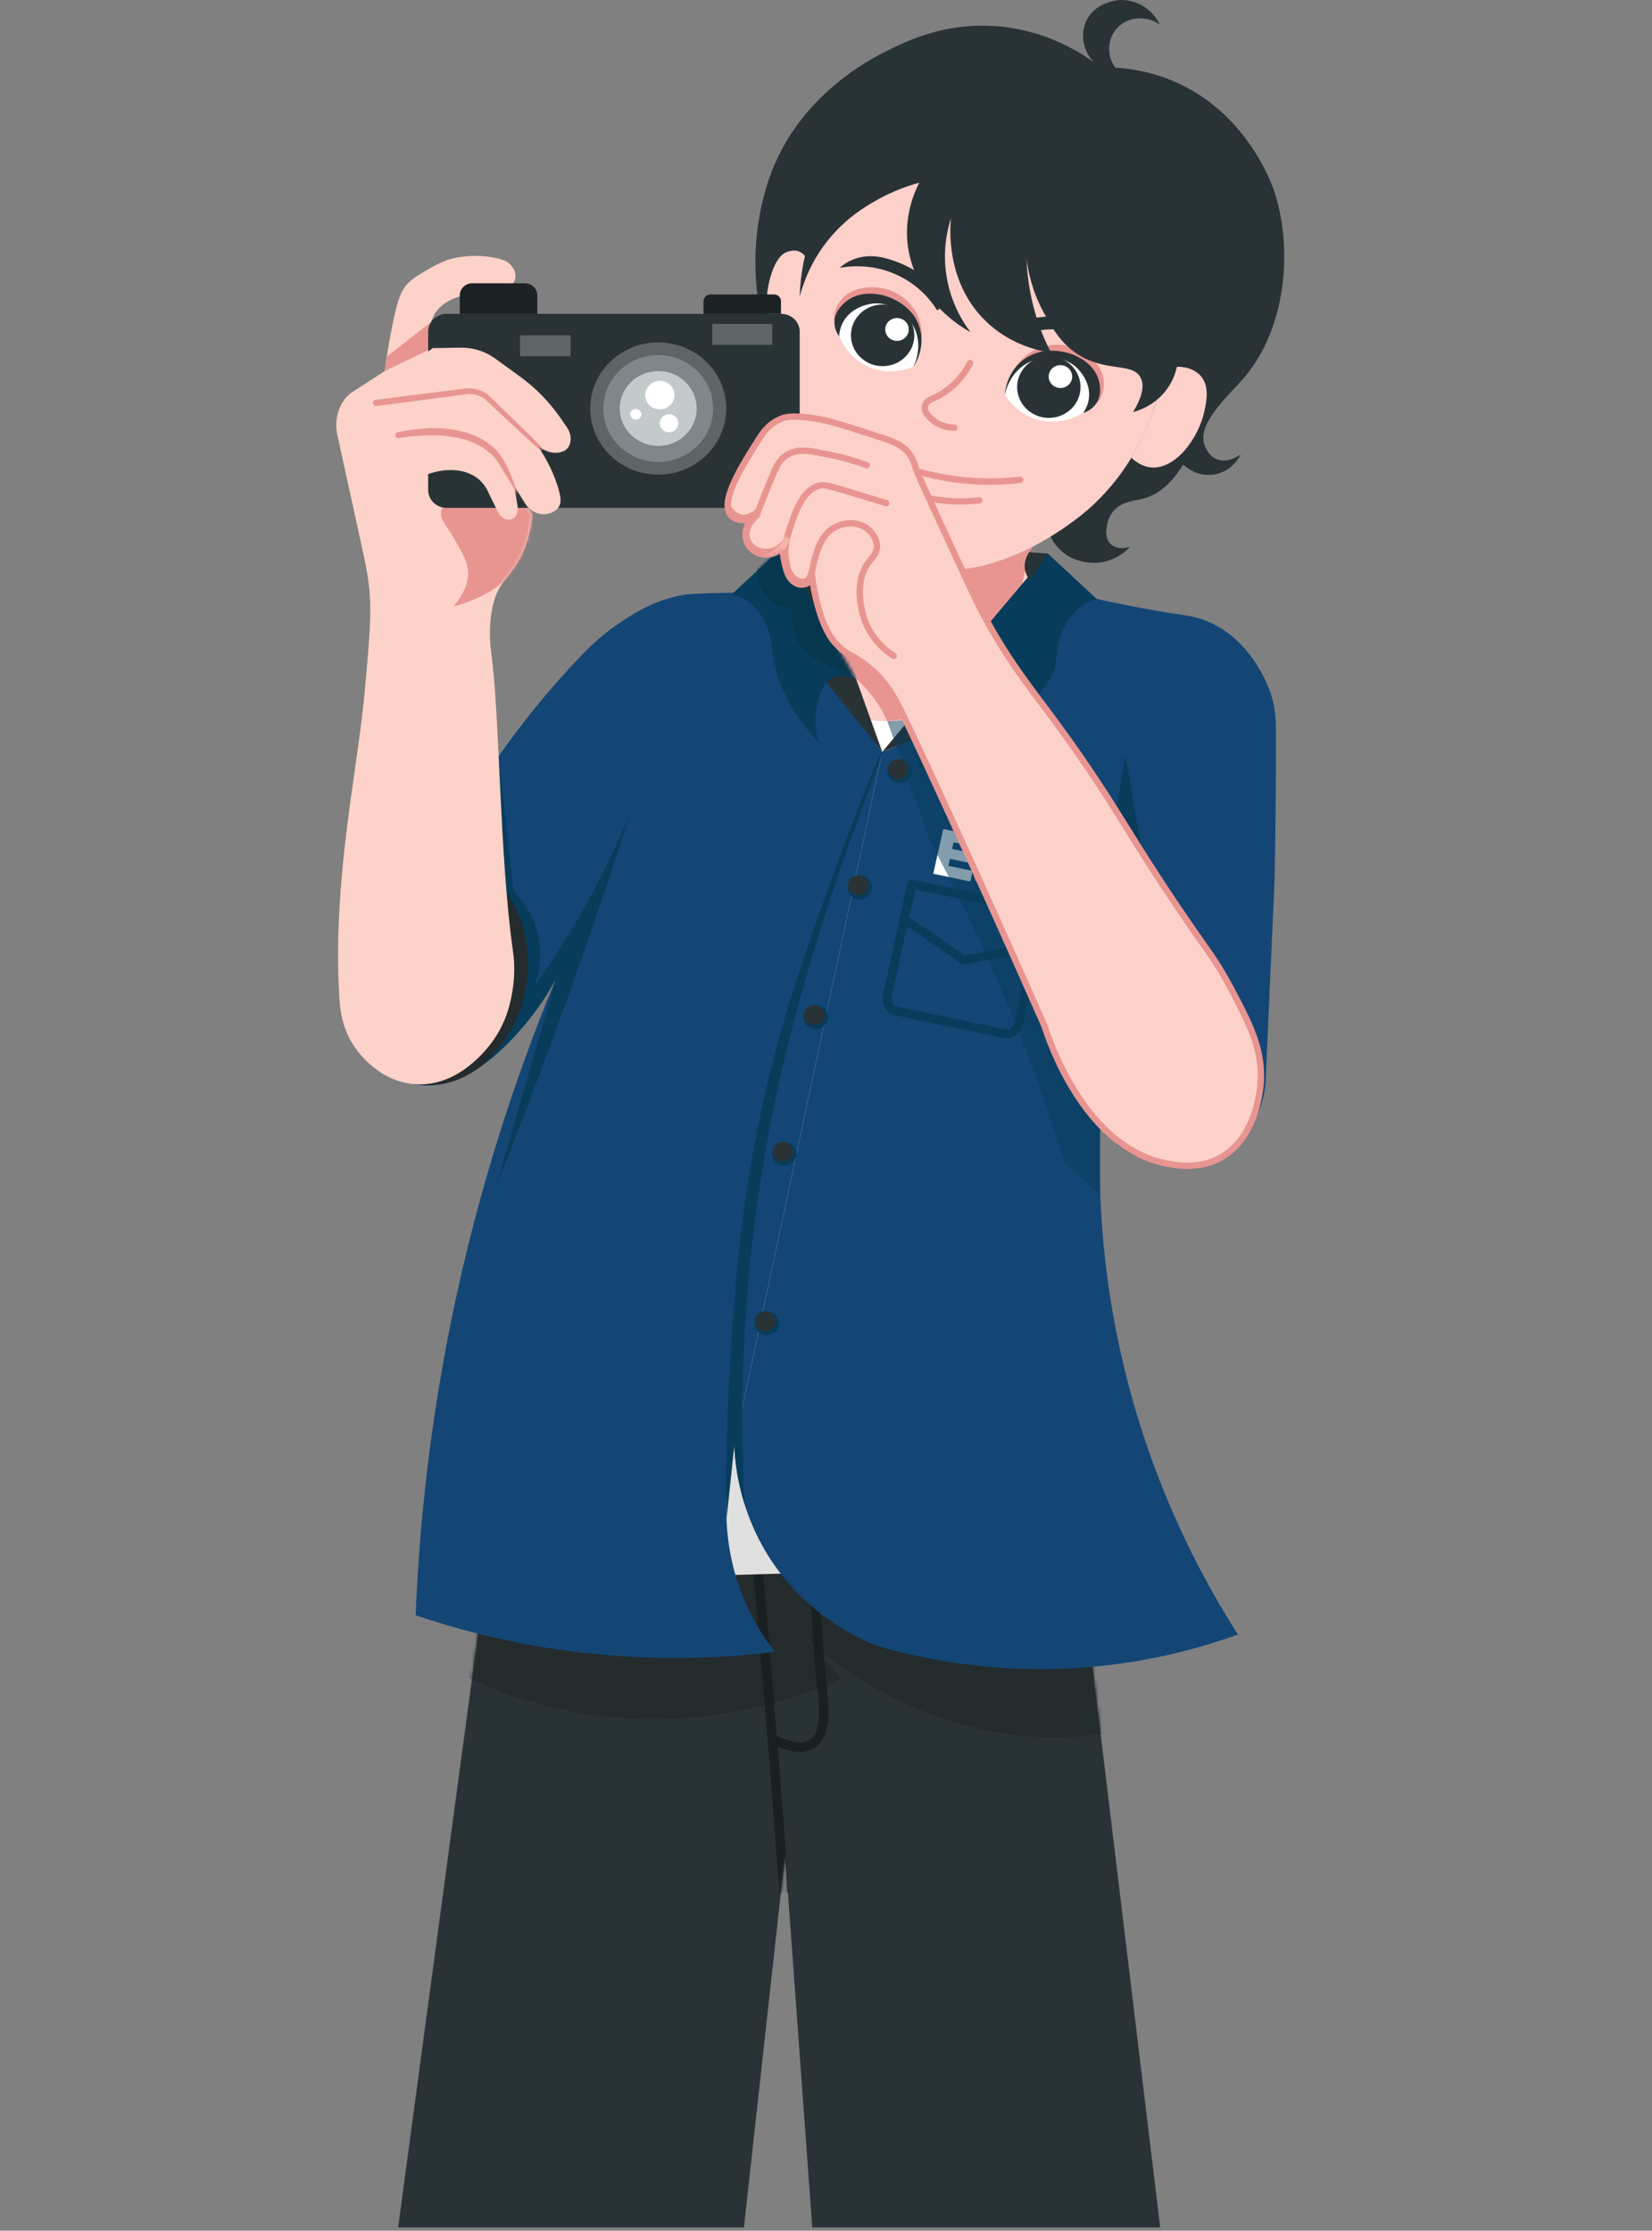 <svg width="506" height="683" viewBox="0 0 506 683" fill="none" xmlns="http://www.w3.org/2000/svg">
<rect x="0" y="0" width="506" height="683" fill="#808080" stroke="none"/>
<path d="M326.601 443.775C335.331 516.079 344.061 588.383 352.791 660.687C353.651 667.795 354.511 674.903 355.361 682.001H248.781C246.011 643.904 243.251 605.807 240.481 567.711C236.271 605.807 232.071 643.904 227.861 682.001H121.941C132.681 602.258 143.411 522.506 154.151 442.764C190.831 442.452 228.041 442.472 265.751 442.851C286.191 443.055 306.471 443.366 326.601 443.775Z" fill="#293336"/>
<mask id="mask0_46_674" style="mask-type:luminance" maskUnits="userSpaceOnUse" x="121" y="442" width="235" height="240">
<path d="M326.601 443.773C335.331 516.077 344.061 588.381 352.791 660.685C353.651 667.793 354.511 674.901 355.361 681.999H248.781C246.011 643.902 243.251 605.805 240.481 567.709C236.271 605.805 232.071 643.902 227.861 681.999H121.941C132.681 602.256 143.411 522.504 154.151 442.762C190.831 442.45 228.041 442.47 265.751 442.849C286.191 443.053 306.471 443.364 326.601 443.773Z" fill="white"/>
</mask>
<g mask="url(#mask0_46_674)">
<path d="M185.551 460.604H289.441V506.149C317.441 498.04 340.861 502.766 347.201 515.008C348.491 517.497 349.891 521.882 348.291 528.893C340.571 530.769 331.371 532.121 321.041 531.926C282.881 531.188 255.821 509.776 245.831 500.928C249.831 505.255 253.831 509.582 257.831 513.909C245.581 519.393 212.661 532.131 172.471 523.564C152.001 519.198 136.541 510.778 126.651 504.195C134.831 500.16 143.961 494.997 153.461 488.365C166.961 478.953 177.531 469.161 185.551 460.604Z" fill="#242B2D"/>
<path d="M228.661 442.587C230.271 459.516 231.821 476.551 233.311 493.694C235.821 522.592 238.101 551.218 240.171 579.572" stroke="#1A2021" stroke-width="2.93" stroke-miterlimit="10"/>
<path d="M247.931 442.043C248.971 477.631 250.201 502.912 251.911 518.236C252.331 521.951 253.431 531.013 248.681 533.969C245.071 536.215 239.621 533.998 236.571 532.472" stroke="#1A2021" stroke-width="2.93" stroke-miterlimit="10"/>
</g>
<path d="M312.481 460.604H184.792C202.272 367.521 219.752 274.447 237.222 181.364C265.532 180.965 293.842 180.567 322.152 180.168C305.002 214.735 275.372 287.622 288.521 377.789C293.311 410.644 302.722 438.502 312.472 460.604H312.481Z" fill="white"/>
<path d="M178.211 405.881C194.871 424.919 209.721 427.272 215.561 427.671C248.311 429.917 287.031 390.722 299.231 326.702C300.481 377.789 301.721 428.887 302.971 479.974C261.131 481.189 219.301 482.395 177.461 483.61C177.711 457.697 177.961 431.794 178.211 405.881Z" fill="#E0E0E0"/>
<path d="M335.011 19.051C331.511 15.288 330.751 9.959 333.021 5.817C336.071 0.255 342.841 0.012 343.311 0.002C348.281 -0.095 352.971 2.851 355.261 7.509C351.531 4.893 346.531 5 343.211 7.626C339.381 10.65 338.521 16.416 341.591 20.713C345.881 20.966 352.171 21.822 359.081 24.7C381.451 34.005 389.312 55.728 390.132 58.12C396.082 75.447 394.271 100.398 380.831 115.907C376.241 121.206 366.712 129.529 368.882 136.083C369.092 136.715 370.021 139.544 372.701 140.604C376.101 141.956 379.661 139.408 380.001 139.156C379.841 139.515 377.511 144.396 371.871 145.291C366.441 146.156 362.721 142.568 362.391 142.238C358.211 149.103 353.881 151.602 350.541 152.555C347.401 153.459 343.651 153.42 341.081 156.424C339.551 158.214 339.181 160.217 339.091 160.781C338.851 162.181 338.381 164.942 340.261 166.644C341.691 167.937 344.001 168.17 346.141 167.402C345.331 168.287 342.081 171.622 336.681 172.245C335.701 172.361 329.681 172.945 324.891 168.53C320.311 164.31 320.381 158.758 320.411 157.873C295.861 152.098 271.311 146.322 246.751 140.546C246.401 140.984 243.131 144.999 238.231 144.795C233.351 144.591 228.841 140.274 228.271 134.381C228.601 134.829 230.661 137.522 233.251 137.289C235.671 137.065 237.091 134.381 237.731 133.176C241.961 125.183 235.881 106.854 234.241 101.214C229.051 83.284 231.391 63.828 237.391 50.039C246.851 28.317 266.511 18.166 271.341 15.735C277.911 12.439 289.751 6.692 305.711 8.063C320.181 9.308 330.431 15.745 335.011 19.051Z" fill="#293336"/>
<path d="M352.032 129.072C349.432 135.742 344.042 146.506 333.352 155.948C331.272 157.785 301.472 183.397 273.832 171.933C259.512 165.992 252.892 153.05 248.932 145.3C238.722 125.338 241.502 106.309 242.702 98.812C244.562 87.193 248.982 59.665 274.332 45.294C290.122 36.348 313.442 32.848 331.862 43.116C361.842 59.831 361.972 103.625 352.032 129.072Z" fill="#FDD0C9"/>
<path d="M356.451 112.951C360.701 111.667 364.971 112.289 367.461 114.779C370.551 117.871 369.601 122.528 368.951 125.679C367.241 134.06 360.071 143.852 352.511 143.113C350.081 142.88 348.071 141.596 346.521 140.157C348.711 136.491 351.071 131.843 353.041 126.262C354.781 121.323 355.821 116.801 356.441 112.96L356.451 112.951Z" fill="#FDD0C9"/>
<path d="M247.251 79.366C246.941 78.802 246.011 77.324 244.281 76.837C244.281 76.837 242.641 76.38 240.631 77.314C234.801 80.027 232.071 100.057 238.481 103.159C239.661 103.733 240.961 103.626 241.971 103.402C243.731 95.39 245.501 87.378 247.261 79.366H247.251Z" fill="#FDD0C9"/>
<path d="M316.401 167.334C313.481 170.835 313.331 175.23 315.501 177.641C317.021 179.333 319.281 179.615 320.151 179.673C320.601 184.448 320.451 191.342 316.911 198.08C305.251 220.318 262.901 229.118 246.211 211.421C237.561 202.242 238.211 188.493 239.211 181.375C244.971 180.772 250.721 180.16 256.481 179.557C259.491 179.236 262.211 177.534 263.581 174.909C263.591 174.88 263.601 174.86 263.611 174.841C264.591 172.925 265.181 170.261 264.641 166.508C267.391 168.686 270.731 170.747 274.721 172.293C293.621 179.605 312.471 169.542 316.391 167.344L316.401 167.334Z" fill="#FDD0C9"/>
<path d="M297.131 111.142C296.231 112.94 294.401 116.033 290.961 118.823C288.881 120.505 286.801 121.614 285.051 122.333C283.371 123.033 282.751 125.027 283.761 126.505C284.331 127.351 285.121 128.226 286.191 128.994C288.741 130.812 291.391 130.929 292.291 130.929" stroke="#E89591" stroke-width="1.95" stroke-linecap="round" stroke-linejoin="round"/>
<path d="M311.951 102.974C311.701 102.419 311.341 101.418 311.691 100.416C312.991 96.653 323.291 96.031 330.991 98.141C334.021 98.967 338.861 100.368 341.871 104.821C343.121 106.668 343.671 108.477 343.931 109.712C342.241 107.942 337.131 103.032 328.671 101.359C320.651 99.775 314.281 102.021 311.951 102.974Z" fill="#293336"/>
<path d="M310.941 112.619C311.741 111.346 313.851 108.39 317.821 106.717C322.621 104.695 328.101 105.424 332.101 108.03C333.221 108.759 337.821 111.764 338.101 116.878C338.211 118.979 337.641 122.158 335.741 123.568C331.781 126.524 321.871 121.974 310.951 112.6L310.941 112.619Z" fill="#E89591"/>
<path d="M307.832 120.846C308.452 121.906 311.432 126.68 317.702 128.469C325.042 130.569 330.992 126.894 331.842 126.349C332.122 126.009 336.382 120.632 334.212 115.109C332.012 109.489 324.772 107.816 319.772 108.682C313.902 109.693 309.122 114.535 307.832 120.846Z" fill="white"/>
<path d="M307.771 120.943C307.831 119.99 308.291 114.029 313.501 110.13C320.191 105.142 328.261 108.4 328.821 108.643C329.981 109.138 335.031 111.278 336.491 116.246C336.731 117.083 337.861 120.914 335.471 123.947C334.261 125.484 332.651 126.164 331.781 126.456C332.401 125.552 333.241 124.045 333.511 122.042C334.261 116.441 329.711 112.493 329.441 112.26C325.481 108.925 319.841 108.856 315.671 110.685C309.121 113.563 307.871 120.389 307.781 120.943H307.771Z" fill="#293336"/>
<path d="M329.661 123.238C326.981 127.749 321.041 129.295 316.401 126.689C311.761 124.083 310.171 118.308 312.851 113.796C315.531 109.284 321.471 107.738 326.111 110.344C330.751 112.95 332.341 118.726 329.661 123.238Z" fill="#293336"/>
<path d="M324.802 118.803C326.79 118.803 328.402 117.235 328.402 115.302C328.402 113.369 326.79 111.802 324.802 111.802C322.813 111.802 321.202 113.369 321.202 115.302C321.202 117.235 322.813 118.803 324.802 118.803Z" fill="white"/>
<path d="M282.251 103.868C282.381 102.38 282.481 98.783 280.311 95.156C277.671 90.761 272.821 88.184 268.001 87.99C266.651 87.931 261.111 87.708 257.771 91.665C256.401 93.299 254.931 96.187 255.601 98.423C256.991 103.09 267.751 105.132 282.251 103.878V103.868Z" fill="#E89591"/>
<path d="M279.741 112.288C278.591 112.784 273.291 114.914 267.141 112.745C259.941 110.208 257.391 103.819 257.041 102.896C257.021 102.468 256.871 95.681 261.981 92.472C267.181 89.215 274.031 92.044 277.531 95.613C281.641 99.813 282.541 106.464 279.731 112.288H279.741Z" fill="white"/>
<path d="M279.731 112.395C280.261 111.598 283.531 106.522 281.701 100.387C279.361 92.511 270.861 90.498 270.271 90.362C269.041 90.09 263.671 88.903 259.461 92.073C258.761 92.608 255.511 95.049 255.591 98.86C255.631 100.795 256.511 102.263 257.031 103.002C257.081 101.913 257.321 100.212 258.321 98.452C261.131 93.512 267.201 92.948 267.561 92.919C272.781 92.511 277.371 95.71 279.611 99.59C283.141 105.676 279.981 111.899 279.721 112.405L279.731 112.395Z" fill="#293336"/>
<path d="M260.701 101.63C260.111 106.813 263.951 111.48 269.281 112.054C274.611 112.628 279.411 108.894 280.001 103.711C280.591 98.529 276.751 93.861 271.421 93.288C266.091 92.714 261.291 96.448 260.701 101.63Z" fill="#293336"/>
<path d="M274.741 104.374C276.729 104.374 278.341 102.807 278.341 100.874C278.341 98.94 276.729 97.373 274.741 97.373C272.753 97.373 271.141 98.94 271.141 100.874C271.141 102.807 272.753 104.374 274.741 104.374Z" fill="white"/>
<path d="M287.031 95.02C287.571 94.719 288.471 94.116 288.801 93.114C290.041 89.332 282.131 82.905 274.641 80.163C271.701 79.083 266.941 77.421 261.801 79.268C259.671 80.036 258.121 81.174 257.161 82.02C259.601 81.563 266.711 80.552 274.541 84.081C281.961 87.426 285.731 92.9 287.031 95.01V95.02Z" fill="#293336"/>
<path d="M264.551 137.589C270.511 140.837 279.951 145.008 292.211 146.7C300.181 147.799 307.131 147.536 312.481 146.923" stroke="#E89591" stroke-width="1.95" stroke-linecap="round" stroke-linejoin="round"/>
<path d="M270.491 147.479C274.151 149.472 279.941 152.029 287.461 153.07C292.351 153.74 296.621 153.585 299.901 153.206" stroke="#E89591" stroke-width="1.95" stroke-linecap="round" stroke-linejoin="round"/>
<path d="M264.652 166.498C268.442 169.075 276.062 173.46 286.532 174.345C296.782 175.21 304.802 172.293 309.042 170.699C312.132 169.541 314.622 168.297 316.402 167.325C315.832 167.986 314.932 169.201 314.422 170.951C314.012 172.352 314.012 173.557 314.072 174.355C311.632 189.883 298.112 201.211 283.042 201.221C269.922 201.221 257.822 192.645 253.352 179.878C257.582 180.111 261.552 178.176 263.622 174.831C265.922 171.097 264.862 167.218 264.652 166.498Z" fill="#E89591"/>
<path d="M303.222 99.523C310.192 105.59 317.972 107.389 321.902 108.002C320.502 105.27 319.112 102.119 317.922 98.56C315.432 91.141 314.612 84.422 314.432 79.191C314.882 83.003 316.092 89.109 319.712 95.741C322.192 100.272 324.802 105.046 330.092 108.459C338.762 114.06 346.722 110.9 349.292 115.508C350.282 117.288 350.562 120.399 347.052 126.165C348.692 125.728 352.642 124.464 356.022 120.837C359.812 116.782 360.562 112.271 360.752 110.666C362.422 107.068 372.802 83.693 361.002 60.785C348.552 36.622 317.882 25.556 291.272 32.45C264.792 39.325 245.692 63.128 244.952 90.811C246.112 86.396 248.582 79.57 254.162 72.89C259.462 66.541 265.162 63.196 268.112 61.514C273.312 58.529 278.102 56.885 281.562 55.942C279.922 59.18 276.892 66.327 278.072 75.311C280.292 92.182 295.372 100.69 297.252 101.701C295.142 98.91 291.472 93.271 290.032 85.239C288.542 76.896 290.202 70.168 291.282 66.833C291.042 68.962 289.272 87.369 303.232 99.523H303.222Z" fill="#293336"/>
<path d="M320.152 179.673C340.222 184.651 353.492 187.024 362.242 188.268C363.582 188.463 365.932 188.784 368.882 189.882C384.152 195.58 389.242 212.344 389.472 213.131C390.752 217.595 390.792 221.182 390.802 223.137C390.882 241.514 390.612 258.725 390.382 269.79C389.482 290.103 388.582 310.405 387.672 330.718C387.292 339.236 383.022 347.287 375.762 352.071C372.822 354.006 369.482 355.416 365.892 356.155C354.862 358.42 343.422 353.947 337.002 344.856C336.092 368.97 337.902 404.568 351.962 444.6C359.912 467.246 369.892 485.915 379.172 500.471C368.142 504.458 353.772 508.425 336.672 510.156C307.652 513.102 283.722 508.298 268.602 503.942C262.372 501.434 250.772 495.765 240.852 483.97C226.772 467.236 225.172 448.946 224.912 442.567C240.022 371.78 255.132 300.993 270.232 230.206C276.602 227.911 284.902 224.07 293.262 217.526C310.232 204.244 317.332 187.724 320.142 179.663L320.152 179.673Z" fill="#134675"/>
<path d="M287.402 260.661C287.882 258.473 288.372 256.285 288.852 254.097C288.892 253.916 289.008 253.844 289.201 253.883C292.791 254.632 296.382 255.381 299.972 256.139C300.158 256.178 300.232 256.288 300.192 256.47C299.992 257.374 299.792 258.278 299.592 259.183C299.592 259.222 299.572 259.26 299.562 259.299C299.522 259.426 299.502 259.445 299.372 259.426C299.312 259.426 299.252 259.406 299.192 259.387C296.912 258.91 294.632 258.434 292.352 257.957C292.165 257.919 292.051 257.99 292.011 258.171C291.901 258.667 291.791 259.173 291.681 259.669C291.671 259.717 291.662 259.776 291.652 259.824C291.642 259.892 291.671 259.941 291.741 259.951C291.801 259.97 291.871 259.98 291.931 259.999C294.201 260.476 296.471 260.952 298.731 261.419C299.111 261.497 299.061 261.507 298.991 261.798C298.811 262.615 298.631 263.422 298.451 264.239C298.441 264.288 298.431 264.326 298.421 264.375C298.381 264.501 298.361 264.511 298.231 264.492C298.171 264.492 298.111 264.472 298.051 264.453C295.781 263.976 293.501 263.5 291.231 263.023C291.038 262.985 290.922 263.059 290.882 263.247C290.762 263.782 290.642 264.317 290.532 264.851C290.522 264.9 290.512 264.958 290.502 265.007C290.502 265.065 290.521 265.104 290.581 265.124C290.641 265.143 290.711 265.153 290.771 265.163C293.061 265.639 295.342 266.116 297.632 266.602C297.825 266.641 297.901 266.754 297.861 266.942C297.661 267.837 297.461 268.741 297.261 269.635C297.261 269.655 297.262 269.674 297.252 269.684C297.202 269.908 297.201 269.908 296.961 269.859C293.341 269.101 289.712 268.342 286.092 267.584C285.862 267.535 285.862 267.535 285.912 267.302C286.402 265.085 286.892 262.868 287.382 260.651L287.402 260.661Z" fill="white"/>
<path d="M317.621 259.824C319.861 260.291 322.111 260.768 324.351 261.234C324.701 261.312 324.671 261.293 324.601 261.623C324.401 262.547 324.191 263.48 323.991 264.404C323.951 264.573 323.845 264.641 323.671 264.608C322.441 264.355 321.211 264.093 319.991 263.84C319.711 263.782 319.721 263.772 319.661 264.044C319.121 266.465 318.581 268.887 318.061 271.308C317.881 272.144 317.391 272.689 316.631 273.048C315.941 273.379 315.201 273.486 314.431 273.447C314.171 273.437 313.921 273.418 313.671 273.359C313.511 273.321 313.491 273.301 313.521 273.146C313.531 273.087 313.541 273.029 313.561 272.971C314.281 269.723 315.001 266.475 315.711 263.237C315.781 262.926 315.781 262.955 315.471 262.887C313.681 262.508 311.881 262.139 310.091 261.759C309.905 261.72 309.831 261.61 309.871 261.429C310.081 260.486 310.291 259.542 310.501 258.599C310.551 258.356 310.561 258.346 310.811 258.405C313.081 258.881 315.351 259.358 317.611 259.824H317.621Z" fill="white"/>
<path d="M308.952 265.494C309.012 265.435 309.012 265.367 309.022 265.309C309.182 264.589 309.342 263.87 309.502 263.141C309.512 263.073 309.502 262.975 309.582 262.956C309.662 262.936 309.682 263.043 309.722 263.092C310.652 264.492 311.572 265.883 312.502 267.283C312.582 267.409 312.602 267.516 312.572 267.662C312.202 269.315 311.842 270.968 311.472 272.621C311.422 272.864 311.412 272.864 311.162 272.815C310.622 272.699 310.092 272.592 309.552 272.485C309.422 272.456 309.332 272.407 309.282 272.29C309.272 272.261 309.252 272.232 309.232 272.203C308.872 271.639 308.502 271.085 308.152 270.521C307.722 269.84 307.292 269.169 306.862 268.489C306.452 267.847 306.052 267.205 305.642 266.563C305.212 265.892 304.792 265.221 304.362 264.541C304.172 264.23 303.972 263.928 303.772 263.627C303.742 263.578 303.712 263.53 303.652 263.491C303.602 263.539 303.602 263.607 303.582 263.666C303.462 264.2 303.342 264.735 303.222 265.27C303.212 265.328 303.212 265.396 303.162 265.445C303.092 265.445 303.072 265.377 303.052 265.338C302.112 263.918 301.172 262.509 300.232 261.089C300.172 260.992 300.152 260.904 300.172 260.797C300.482 259.397 300.792 257.997 301.102 256.606C301.142 256.412 301.162 256.402 301.352 256.441C302.092 256.597 302.822 256.752 303.562 256.898C303.682 256.927 303.762 256.986 303.822 257.083C304.092 257.54 304.362 257.987 304.632 258.434C305.002 259.037 305.362 259.65 305.732 260.253C305.952 260.622 306.182 260.992 306.402 261.361C306.802 262.013 307.192 262.674 307.592 263.325C307.852 263.753 308.122 264.181 308.382 264.619C308.532 264.871 308.692 265.134 308.842 265.387C308.862 265.426 308.882 265.474 308.942 265.503L308.952 265.494Z" fill="#27B2B4"/>
<path d="M299.942 270.481C298.802 270.238 298.072 269.149 298.322 268.031C298.572 266.923 299.702 266.213 300.842 266.456C301.982 266.699 302.712 267.798 302.462 268.916C302.212 270.024 301.082 270.734 299.942 270.491V270.481Z" fill="#A97D34"/>
<path d="M307.681 316.503L274.462 309.55C272.492 309.142 271.312 306.954 271.812 304.669L279.331 270.695C286.571 272.212 293.801 273.719 301.041 275.236C307.251 276.539 313.461 277.832 319.671 279.135L312.152 313.109C311.642 315.394 309.641 316.911 307.671 316.503H307.681Z" stroke="#083C5B" stroke-width="2.71" stroke-linecap="round" stroke-linejoin="round"/>
<path d="M279.331 270.705C292.781 273.515 306.241 276.335 319.691 279.145C318.891 282.704 318.101 286.272 317.301 289.831C309.961 291.212 302.621 292.593 295.281 293.973C289.171 289.783 283.071 285.592 276.961 281.391L279.331 270.695V270.705Z" stroke="#083C5B" stroke-width="2.71" stroke-linecap="round" stroke-linejoin="round"/>
<path d="M239.221 181.375C235.511 181.365 230.131 181.375 223.611 181.501C215.691 181.657 211.681 181.744 209.331 182.143C200.161 183.728 193.701 188.065 188.911 191.341C184.631 194.268 180.791 197.603 173.971 205.061C168.291 211.275 160.791 220.084 152.731 231.529C142.881 264.676 133.021 297.824 123.171 330.971C125.131 331.691 127.021 332.089 128.811 332.264C150.451 334.297 168.261 303.327 170.311 299.652C157.511 330.485 144.721 368.873 136.361 413.864C130.891 443.317 128.271 470.484 127.311 494.579C138.871 498.497 152.631 502.212 168.321 504.672C195.691 508.96 219.491 507.968 237.361 505.771C234.221 501.765 230.991 496.767 228.331 490.728C219.431 470.465 222.741 451.329 224.911 442.578C240.021 371.79 255.131 301.003 270.231 230.216C265.451 223.954 260.671 217.702 255.891 211.44C250.331 201.415 244.771 191.39 239.211 181.375H239.221Z" fill="#134675"/>
<path d="M145.481 327.752C147.901 295.684 150.311 263.606 152.731 231.538C154.251 245.287 155.771 259.036 157.291 272.785C159.211 274.71 162.271 278.328 164.061 283.685C166.861 292.106 164.671 299.34 163.771 301.878C165.451 299.515 167.111 297.094 168.751 294.614C179.041 279.076 186.951 263.655 193.071 248.972C186.221 270.364 178.711 292.349 170.491 314.839C164.421 331.437 158.231 347.578 151.971 363.243C158.091 342.055 164.211 320.858 170.331 299.671C167.991 304.046 164.561 309.472 159.611 315.082C154.631 320.722 149.601 324.845 145.491 327.762L145.481 327.752Z" fill="#083C5B"/>
<path d="M155.161 273.36C156.181 274.848 157.561 277.084 158.781 279.963C165.521 295.88 158.711 310.981 158.271 311.924C156.761 315.152 150.471 328.357 136.871 331.604C132.801 332.577 129.211 332.314 126.821 331.954C136.271 312.429 145.711 292.895 155.161 273.37V273.36Z" fill="#232B2D"/>
<path d="M103.912 305.145C104.132 308.665 104.612 314.946 108.892 320.965C110.482 323.201 116.622 331.068 126.822 331.943C140.252 333.1 149.152 321.14 150.732 319.03C155.442 312.7 156.562 305.971 157.042 302.889C157.962 296.948 157.282 292.32 157.042 290.618C152.982 261.953 153.092 218.81 150.462 199.849C150.352 199.061 149.992 196.514 150.072 193.12C150.102 191.662 150.222 187.617 151.402 183.757C153.022 178.448 155.562 177.057 158.372 172.458C160.282 169.327 162.402 164.562 163.022 157.61C152.782 140.497 142.542 123.383 132.312 106.28C131.872 105.045 131.372 103.051 131.652 100.63C131.742 99.882 131.982 98.024 133.142 96.109C135.242 92.657 138.902 91.393 140.802 90.742C143.112 89.944 145.162 89.74 149.252 89.332C153.092 88.943 155.242 89.04 156.722 87.397C156.902 87.192 157.802 86.152 157.882 84.655C158.012 82.302 156.042 80.716 155.722 80.454C155.242 80.065 154.432 79.54 151.902 79.005C147.562 78.082 143.982 78.354 142.422 78.519C141.212 78.645 139.792 78.811 137.962 79.326C137.172 79.55 134.922 80.23 130.992 82.554C128.062 84.285 126.582 85.16 125.262 86.424C122.872 88.729 121.932 91.412 120.532 97.966C119.642 102.108 118.652 107.398 117.832 113.621C116.392 114.564 114.202 115.993 111.502 117.734C108.092 119.931 107.702 120.145 107.192 120.563C103.892 123.276 102.262 128.284 103.322 133.136C105.602 143.53 107.792 153.526 109.392 160.848C112.112 173.236 112.772 176.221 113.212 181.51C113.702 187.413 113.402 194.005 111.552 213.316C110.922 219.86 110.072 225.889 108.402 237.693C105.962 254.855 102.382 280.087 103.922 305.174L103.912 305.145Z" fill="#FDD2C8"/>
<path d="M117.821 113.612C122.711 111.268 127.601 108.925 132.501 106.582C132.131 105.707 131.691 104.374 131.591 102.702C131.481 100.952 131.781 99.522 132.051 98.599C127.521 102.128 122.991 105.668 118.461 109.197C118.251 110.666 118.041 112.143 117.831 113.612H117.821Z" fill="#E89591"/>
<mask id="mask1_46_674" style="mask-type:luminance" maskUnits="userSpaceOnUse" x="103" y="78" width="61" height="255">
<path d="M103.912 305.147C104.132 308.667 104.612 314.948 108.892 320.967C110.482 323.203 116.622 331.07 126.822 331.945C140.252 333.102 149.152 321.142 150.732 319.032C155.442 312.702 156.562 305.973 157.042 302.891C157.962 296.95 157.282 292.322 157.042 290.62C152.982 261.955 153.092 218.812 150.462 199.851C150.352 199.063 149.992 196.516 150.072 193.122C150.102 191.664 150.222 187.619 151.402 183.759C153.022 178.45 155.562 177.059 158.372 172.46C160.282 169.329 162.402 164.564 163.022 157.612C152.782 140.499 142.542 123.385 132.312 106.282C131.872 105.047 131.372 103.053 131.652 100.632C131.742 99.883 131.982 98.026 133.142 96.111C135.242 92.659 138.902 91.395 140.802 90.743C143.112 89.946 145.162 89.742 149.252 89.334C153.092 88.945 155.242 89.042 156.722 87.398C156.902 87.194 157.802 86.154 157.882 84.656C158.012 82.303 156.042 80.719 155.722 80.456C155.242 80.067 154.432 79.542 151.902 79.007C147.562 78.083 143.982 78.356 142.422 78.521C141.212 78.647 139.792 78.813 137.962 79.328C137.172 79.552 134.922 80.232 130.992 82.556C128.062 84.287 126.582 85.162 125.262 86.426C122.872 88.731 121.932 91.414 120.532 97.968C119.642 102.11 118.652 107.4 117.832 113.623C116.392 114.566 114.202 115.995 111.502 117.736C108.092 119.933 107.702 120.147 107.192 120.565C103.892 123.278 102.262 128.286 103.322 133.138C105.602 143.532 107.792 153.528 109.392 160.85C112.112 173.238 112.772 176.223 113.212 181.512C113.702 187.415 113.402 194.007 111.552 213.318C110.922 219.862 110.072 225.891 108.402 237.695C105.962 254.857 102.382 280.089 103.922 305.176L103.912 305.147Z" fill="white"/>
</mask>
<g mask="url(#mask1_46_674)">
<path d="M138.861 185.653C142.501 184.778 152.811 181.803 159.701 172.293C161.711 169.512 166.811 162.482 165.261 153.692C165.051 152.487 163.281 143.259 157.211 141.46C153.901 140.478 148.811 144.367 138.621 152.136C137.061 153.323 135.471 154.587 135.131 156.59C134.681 159.196 136.731 160.742 139.611 165.788C141.751 169.532 143.121 171.943 143.351 174.773C143.511 176.727 143.261 180.607 138.861 185.644V185.653Z" fill="#E89591"/>
</g>
<path d="M239.312 96.099H136.782C133.667 96.099 131.142 98.554 131.142 101.583V150.015C131.142 153.044 133.667 155.5 136.782 155.5H239.312C242.426 155.5 244.952 153.044 244.952 150.015V101.583C244.952 98.554 242.426 96.099 239.312 96.099Z" fill="#293336"/>
<path d="M144.632 86.735H160.772C162.872 86.735 164.572 88.388 164.572 90.43V96.109H140.832V90.43C140.832 88.388 142.532 86.735 144.632 86.735Z" fill="#1C2223"/>
<path d="M217.612 90.157H237.082C238.262 90.157 239.212 91.091 239.212 92.228V96.098H215.472V92.228C215.472 91.081 216.432 90.157 217.602 90.157H217.612Z" fill="#1C2223"/>
<path d="M201.611 145.32C213.11 145.32 222.432 136.256 222.432 125.075C222.432 113.895 213.11 104.831 201.611 104.831C190.113 104.831 180.792 113.895 180.792 125.075C180.792 136.256 190.113 145.32 201.611 145.32Z" fill="#5F6466"/>
<path d="M201.611 141.431C210.901 141.431 218.432 134.108 218.432 125.076C218.432 116.043 210.901 108.721 201.611 108.721C192.322 108.721 184.792 116.043 184.792 125.076C184.792 134.108 192.322 141.431 201.611 141.431Z" fill="#80878C"/>
<path d="M201.612 136.53C208.117 136.53 213.392 131.401 213.392 125.075C213.392 118.749 208.117 113.621 201.612 113.621C195.106 113.621 189.832 118.749 189.832 125.075C189.832 131.401 195.106 136.53 201.612 136.53Z" fill="#C4CACC"/>
<path d="M202.102 125.328C204.576 125.328 206.582 123.378 206.582 120.972C206.582 118.567 204.576 116.616 202.102 116.616C199.627 116.616 197.622 118.567 197.622 120.972C197.622 123.378 199.627 125.328 202.102 125.328Z" fill="white"/>
<path d="M204.932 132.348C206.495 132.348 207.762 131.116 207.762 129.596C207.762 128.077 206.495 126.845 204.932 126.845C203.369 126.845 202.102 128.077 202.102 129.596C202.102 131.116 203.369 132.348 204.932 132.348Z" fill="white"/>
<path d="M194.742 128.488C195.675 128.488 196.432 127.752 196.432 126.844C196.432 125.937 195.675 125.201 194.742 125.201C193.808 125.201 193.052 125.937 193.052 126.844C193.052 127.752 193.808 128.488 194.742 128.488Z" fill="white"/>
<path d="M174.782 102.672H159.282V109.08H174.782V102.672Z" fill="#5F6466"/>
<path d="M236.532 99.162H218.162V105.57H236.532V99.162Z" fill="#5F6466"/>
<path d="M132.491 106.591C135.361 106.543 138.221 106.494 141.091 106.455C144.891 106.397 148.611 107.554 151.661 109.771L159.161 115.206C164.021 118.726 168.241 123.034 171.631 127.925L173.621 130.793C174.461 132.009 174.911 133.467 174.761 134.926C174.671 135.781 174.381 136.676 173.701 137.366C171.821 139.292 167.371 139.223 164.271 135.908C167.761 140.838 169.621 145.271 170.661 148.422C172.021 152.525 171.881 154.071 171.161 155.199C170.681 155.967 169.961 156.502 169.151 156.881C166.191 158.252 162.631 157.008 160.931 154.285C159.801 152.496 158.681 150.697 157.551 148.908L158.531 155.005C158.821 156.784 158.111 158.369 156.881 158.914C155.881 159.351 154.841 158.972 154.691 158.914C153.401 158.418 152.691 157.047 152.201 156.103C152.181 156.055 152.091 155.899 151.931 155.569C151.431 154.567 150.691 153.079 149.841 151.329C148.871 148.898 147.501 147.469 146.511 146.652C142.051 142.986 134.601 143.025 127.671 146.652C122.631 140.361 117.601 134.06 112.561 127.769C112.321 126.155 112.391 124.522 112.891 122.927C114.151 118.93 117.501 117.19 126.171 111.142C128.661 109.401 130.801 107.865 132.501 106.621L132.491 106.591Z" fill="#FDD2C8"/>
<mask id="mask2_46_674" style="mask-type:luminance" maskUnits="userSpaceOnUse" x="112" y="106" width="63" height="54">
<path d="M132.512 106.64C135.382 106.592 138.242 106.543 141.112 106.504C144.912 106.446 148.632 107.603 151.682 109.82L159.182 115.255C164.042 118.775 168.262 123.083 171.652 127.974L173.642 130.842C174.482 132.057 174.932 133.516 174.782 134.974C174.692 135.83 174.402 136.725 173.722 137.415C171.842 139.34 167.392 139.272 164.292 135.957C167.782 140.886 169.642 145.32 170.682 148.471C172.042 152.574 171.902 154.12 171.182 155.248C170.702 156.016 169.982 156.551 169.172 156.93C166.212 158.301 162.662 157.057 160.952 154.344C159.822 152.545 158.692 150.756 157.572 148.957L158.552 155.054C158.842 156.833 158.132 158.418 156.902 158.962C155.902 159.4 154.862 159.021 154.712 158.962C153.422 158.467 152.712 157.096 152.222 156.152C152.202 156.104 152.112 155.948 151.952 155.618C151.452 154.616 150.712 153.128 149.862 151.378C149.102 150.027 148.352 148.685 147.592 147.333C146.342 145.097 143.942 143.706 141.332 143.667C140.472 143.658 139.572 143.667 138.632 143.745C133.822 144.105 130.052 145.554 127.692 146.701C122.652 140.41 117.622 134.109 112.582 127.818C112.422 125.951 112.592 124.337 112.912 122.976C115.562 111.619 130.692 107.175 132.522 106.669L132.512 106.64Z" fill="white"/>
</mask>
<g mask="url(#mask2_46_674)">
<path d="M165.982 137.97C164.182 136.969 162.832 135.51 161.372 134.178L157.022 130.124L148.322 122.024C147.242 121.227 144.742 120.381 142.932 120.692L140.852 120.974C135.422 121.722 120.942 123.599 115.332 124.319C114.802 124.387 114.312 124.027 114.232 123.502C114.162 122.987 114.532 122.5 115.072 122.432L132.072 120.264L140.582 119.214L142.752 118.951C145.132 118.718 147.622 119.399 149.492 120.847C152.292 123.57 159.562 130.629 162.272 133.274C162.762 133.77 167.412 138.058 165.982 137.961V137.97Z" fill="#E89591"/>
<path d="M159.132 153.354C157.702 149.678 155.542 146.382 153.472 143.066C149.782 136.027 141.622 133.567 133.972 133.323C130.062 133.197 126.102 133.518 122.202 134.15C121.672 134.238 121.172 133.897 121.082 133.382C120.992 132.886 121.322 132.419 121.822 132.312C131.642 130.261 143.612 130.124 151.412 137.213C154.462 140.13 155.862 143.951 157.362 147.705C158.082 149.552 158.602 151.458 159.262 153.305C159.292 153.393 159.152 153.451 159.122 153.354H159.132Z" fill="#E89591"/>
</g>
<path d="M341.852 248.331C342.802 242.643 343.742 236.965 344.692 231.276C346.442 241.369 348.202 251.472 349.952 261.565C347.252 257.151 344.552 252.746 341.852 248.331Z" fill="#083C5B"/>
<path d="M386.141 331.058C386.771 321.063 382.521 313.041 376.931 302.481C373.711 296.404 370.711 292.164 369.961 291.104C344.091 254.534 343.481 247.883 319.411 215.796C314.211 208.863 307.061 199.606 299.991 185.77C298.601 183.047 296.741 179.031 293.021 171C284.841 153.342 280.751 144.503 280.401 143.122C280.231 142.442 279.831 140.779 278.581 139.038C276.471 136.141 273.441 135.11 269.121 133.71C259.651 130.637 254.851 129.091 251.691 128.508C243.031 126.894 240.541 127.72 239.491 128.148C237.161 129.082 235.021 130.433 232.771 133.963C227.391 142.383 220.051 153.877 224.051 157.931C224.871 158.758 226.521 159.652 230.281 159.147C227.681 161.616 227.721 165.72 230.281 168.102C232.881 170.523 237.181 170.338 239.581 167.616C241.891 169.142 245.371 171.846 248.051 176.173C253.061 184.272 250.241 189.99 255.691 196.67C258.871 200.579 260.321 199.781 265.901 204.176C271.431 208.542 274.091 213.627 277.111 219.919C282.111 230.332 298.471 265.59 319.891 314.042C321.221 318.252 331.901 350.583 356.301 356.009C359.211 356.651 366.391 358.245 373.231 354.793C384.741 348.988 386.021 333.616 386.181 331.068L386.141 331.058Z" fill="#FCD2C8"/>
<path d="M239.282 167.869C242.082 170.076 245.422 173.159 248.612 177.301C253.382 183.505 255.842 189.553 257.152 193.782C261.512 205.927 265.882 218.072 270.242 230.216C257.792 214.717 245.342 199.218 232.892 183.728C235.022 178.448 237.152 173.159 239.282 167.879V167.869Z" fill="#293336"/>
<path d="M239.281 167.869H249.871C249.811 168.764 249.681 169.756 249.441 170.806C248.741 173.927 247.381 176.329 246.231 177.952C243.911 174.588 241.601 171.233 239.281 167.869Z" fill="#293336"/>
<path d="M239.281 167.869C234.281 172.527 229.281 177.184 224.281 181.842C225.951 182.338 228.361 183.3 230.501 185.303C235.781 190.224 236.321 197.273 236.781 200.754C237.651 207.327 240.781 216.477 250.811 227.552C249.901 224.441 249.191 219.929 250.561 214.96C251.361 212.053 252.271 208.756 255.291 207.454C258.311 206.151 261.551 207.638 262.411 208.066C254.701 194.667 246.981 181.268 239.271 167.869H239.281Z" fill="#083C5B"/>
<path d="M320.961 169.483C304.051 189.728 287.151 209.972 270.241 230.207C281.751 225.685 293.261 221.164 304.771 216.642C311.931 205.567 319.091 194.483 326.251 183.407C324.491 178.76 322.721 174.121 320.961 169.474V169.483Z" fill="#293336"/>
<path d="M320.961 169.484C325.961 174.142 330.961 178.799 335.961 183.457C334.291 183.953 331.881 184.916 329.741 186.919C324.021 192.257 323.661 200.269 323.461 202.369C322.741 209.701 314.531 220.455 281.571 235.42C281.081 232.395 280.601 229.362 280.111 226.338C305.851 212.666 314.291 207.678 314.001 207.134C313.691 206.541 304.031 212.258 300.001 209.03C297.161 206.755 298.021 200.775 300.251 194.017C307.151 185.839 314.061 177.662 320.961 169.484Z" fill="#083C5B"/>
<path d="M320.962 169.483C319.112 172.166 317.262 174.85 315.412 177.534C314.962 176.989 314.372 176.124 314.062 174.947C313.292 172.03 314.872 169.59 315.212 169.094C317.132 169.22 319.042 169.347 320.962 169.473V169.483Z" fill="#293336"/>
<path opacity="0.5" d="M326.132 356C329.762 359.306 333.392 362.611 337.022 365.917C336.992 361.085 336.982 356.223 336.992 351.342C336.992 349.174 336.992 347.015 337.012 344.856C321.132 312.01 305.262 279.164 289.382 246.309C287.942 250.149 286.492 254 285.042 257.841C292.272 271.347 299.532 286.233 306.462 302.472C314.542 321.403 320.972 339.372 326.132 355.98V356Z" fill="#083C5B"/>
<path opacity="0.5" d="M288.901 247.757C289.241 245.686 291.431 231.033 282.051 223.302C280.861 222.32 279.331 221.329 277.381 220.521C275.511 220.628 273.651 220.735 271.781 220.842C276.201 233.182 280.621 245.521 285.041 257.85" fill="#083C5B"/>
<path d="M277.221 220.23C277.471 219.238 279.331 211.343 273.891 204.536C267.511 196.543 257.101 197.584 256.571 197.652L256.521 203.749C258.741 205.071 261.471 206.996 264.181 209.729C268.191 213.783 270.491 217.945 271.781 220.833C273.591 220.629 275.411 220.424 277.221 220.23Z" fill="#E89591"/>
<mask id="mask3_46_674" style="mask-type:luminance" maskUnits="userSpaceOnUse" x="224" y="167" width="39" height="58">
<path d="M239.281 167.87C234.281 172.528 229.281 177.185 224.281 181.843C225.951 182.339 228.361 183.301 230.501 185.304C235.411 189.874 236.011 196.175 236.781 200.755C237.751 206.521 240.031 214.562 245.831 224.159C245.411 222.633 244.451 218.316 246.581 213.746C247.271 212.248 248.691 209.214 252.141 207.61C256.931 205.383 261.751 207.727 262.411 208.057C254.701 194.658 246.981 181.259 239.271 167.86L239.281 167.87Z" fill="white"/>
</mask>
<g mask="url(#mask3_46_674)">
<path d="M232.001 172.779C231.411 177.359 233.371 182.95 237.891 185.206C239.661 186.091 241.371 186.237 242.461 186.246C242.151 194.181 245.041 197.837 246.441 199.257C248.401 201.24 252.081 203.039 259.451 206.646C260.681 207.249 261.711 207.735 262.421 208.066C260.471 200.987 258.521 193.909 256.571 186.82C249.931 179.372 243.291 171.914 236.651 164.466C235.561 165.419 232.581 168.277 232.001 172.779Z" fill="#07374F"/>
</g>
<path d="M386.141 331.059C386.771 321.064 382.521 313.042 376.931 302.482C373.711 296.405 370.711 292.165 369.961 291.105C344.091 254.535 343.481 247.884 319.411 215.797C314.211 208.864 307.061 199.607 299.991 185.771C298.601 183.048 296.741 179.032 293.021 171.001C284.841 153.343 280.751 144.504 280.401 143.123C280.231 142.443 279.831 140.78 278.581 139.039C276.471 136.142 273.441 135.111 269.121 133.711C259.651 130.638 254.851 129.092 251.691 128.509C243.031 126.895 240.541 127.721 239.491 128.149C237.161 129.083 235.021 130.434 232.771 133.964C227.391 142.384 220.051 153.877 224.051 157.932C224.871 158.759 226.521 159.653 230.281 159.148C227.681 161.617 227.721 165.721 230.281 168.103C232.881 170.524 237.181 170.339 239.581 167.617C239.671 168.511 240.261 173.772 241.611 176.339C241.801 176.699 242.081 177.156 242.541 177.593C242.931 177.972 244.161 179.168 245.891 179.003C247.731 178.818 248.691 177.243 248.801 177.068C248.941 178.186 250.651 190.963 255.691 196.68C256.741 197.867 257.931 198.946 257.931 198.946C259.911 200.521 261.781 200.93 265.901 204.177C271.431 208.543 274.091 213.628 277.111 219.92C282.111 230.333 298.471 265.591 319.891 314.043C321.221 318.253 331.901 350.584 356.301 356.01C359.211 356.652 366.391 358.246 373.231 354.794C384.741 348.989 386.021 333.617 386.181 331.069L386.141 331.059Z" fill="#FCD2C8" stroke="#E89591" stroke-width="1.95" stroke-miterlimit="10"/>
<mask id="mask4_46_674" style="mask-type:luminance" maskUnits="userSpaceOnUse" x="222" y="127" width="165" height="230">
<path d="M386.141 331.061C386.771 321.066 382.521 313.044 376.931 302.484C373.711 296.407 370.711 292.167 369.961 291.107C344.091 254.537 343.481 247.886 319.411 215.799C314.211 208.866 307.061 199.609 299.991 185.773C298.601 183.05 296.741 179.034 293.021 171.003C284.841 153.345 280.751 144.506 280.401 143.125C280.231 142.445 279.831 140.782 278.581 139.041C276.471 136.144 273.441 135.113 269.121 133.713C259.651 130.64 254.851 129.094 251.691 128.511C243.031 126.897 240.541 127.723 239.491 128.151C237.161 129.084 235.021 130.436 232.771 133.966C227.391 142.386 220.051 153.879 224.051 157.934C224.871 158.761 226.521 159.655 230.281 159.15C227.681 161.619 227.721 165.723 230.281 168.105C232.881 170.526 237.181 170.341 239.581 167.619C239.671 168.513 240.261 173.774 241.611 176.341C241.801 176.701 242.081 177.158 242.541 177.595C242.931 177.974 244.161 179.17 245.891 179.005C247.731 178.82 248.691 177.245 248.801 177.07C248.941 178.188 250.651 190.965 255.691 196.682C256.741 197.869 257.931 198.948 257.931 198.948C259.911 200.523 261.781 200.932 265.901 204.179C271.431 208.545 274.091 213.63 277.111 219.922C282.111 230.335 298.471 265.593 319.891 314.045C321.221 318.255 331.901 350.586 356.301 356.012C359.211 356.654 366.391 358.248 373.231 354.796C384.741 348.991 386.021 333.619 386.181 331.071L386.141 331.061Z" fill="white"/>
</mask>
<g mask="url(#mask4_46_674)">
<path d="M273.751 200.873C271.761 199.56 267.041 196.05 264.791 189.73C264.481 188.845 261.071 178.898 265.951 172.295C267.111 170.73 268.481 169.67 268.611 167.618C268.771 165.032 266.861 162.407 264.541 161.162C261.071 159.305 256.482 160.413 253.912 162.698C250.852 165.421 249.641 170.72 249.121 173.005C248.641 175.096 248.371 177.352 246.781 178.003C245.631 178.47 244.371 177.867 244.081 177.721C241.551 176.506 240.982 173.141 240.722 171.488C240.292 168.707 240.582 165.965 241.722 162.446C243.492 156.971 245.731 150.038 250.931 148.726C252.431 148.346 253.441 148.619 259.271 150.359C262.451 151.312 266.592 152.557 271.472 154.054" stroke="#E89591" stroke-width="1.95" stroke-linecap="round" stroke-linejoin="round"/>
<path d="M265.452 142.435C262.642 141.385 258.372 140.004 253.002 139.041C251.022 138.691 246.232 137.184 242.542 138.555C241.752 138.856 241.142 139.226 241.052 139.284C238.912 140.616 237.962 142.59 237.272 144.127C235.482 148.113 233.302 153.802 232.662 155.425C232.402 156.077 231.882 157.399 230.772 158.858C230.202 159.606 230.032 159.665 229.712 160.112C228.682 161.551 228.042 164.332 229.522 166.549C231.032 168.795 233.922 169.233 235.912 168.892C239.052 168.358 240.572 165.8 240.782 165.431C240.392 166.481 239.842 168.027 239.272 169.923C237.822 174.804 238.122 175.796 237.282 176.7C233.912 180.327 219.092 175.154 219.102 170.643C219.102 168.085 223.862 167.298 229.702 160.112C231.012 158.498 232.292 156.67 232.162 156.563C232.082 156.495 231.552 157.185 230.552 157.749C230.332 157.876 228.952 158.624 227.442 158.537C225.322 158.41 223.622 156.67 222.882 155.095C221.912 153.024 222.502 151.03 223.142 148.852C223.822 146.557 224.882 144.856 225.632 143.825" stroke="#E89591" stroke-width="1.95" stroke-linecap="round" stroke-linejoin="round"/>
<path d="M240.792 165.431C240.412 166.257 239.762 167.395 238.642 168.464C236.252 170.749 233.372 171.197 232.312 171.313" stroke="#F5B5AF" stroke-width="1.95" stroke-linecap="round" stroke-linejoin="round"/>
</g>
<path d="M270.241 230.216C271.111 230.517 251.111 276.393 239.111 329.25C226.981 382.729 226.371 428.692 228.071 460.605C227.231 457.94 226.441 454.858 225.851 451.416C225.301 448.188 225.021 445.222 224.911 442.577C224.121 450.123 223.321 457.668 222.531 465.214C222.361 454.08 222.421 437.92 223.581 418.444C225.051 393.804 227.021 363.263 236.531 325.788C241.631 305.68 247.361 289.665 252.801 274.458C260.831 251.996 269.631 230.021 270.231 230.226L270.241 230.216Z" fill="#083C5B"/>
<path d="M275.561 239.784C277.649 239.784 279.341 238.138 279.341 236.108C279.341 234.078 277.649 232.433 275.561 232.433C273.474 232.433 271.781 234.078 271.781 236.108C271.781 238.138 273.474 239.784 275.561 239.784Z" fill="#083C5B"/>
<path d="M275.091 238.52C276.82 238.52 278.221 237.157 278.221 235.476C278.221 233.795 276.82 232.433 275.091 232.433C273.363 232.433 271.961 233.795 271.961 235.476C271.961 237.157 273.363 238.52 275.091 238.52Z" fill="#293336"/>
<path d="M263.351 275.402C265.439 275.402 267.131 273.756 267.131 271.726C267.131 269.696 265.439 268.051 263.351 268.051C261.264 268.051 259.571 269.696 259.571 271.726C259.571 273.756 261.264 275.402 263.351 275.402Z" fill="#083C5B"/>
<path d="M262.891 274.138C264.62 274.138 266.021 272.775 266.021 271.094C266.021 269.413 264.62 268.051 262.891 268.051C261.163 268.051 259.761 269.413 259.761 271.094C259.761 272.775 261.163 274.138 262.891 274.138Z" fill="#293336"/>
<path d="M249.871 315.152C251.959 315.152 253.651 313.506 253.651 311.476C253.651 309.446 251.959 307.801 249.871 307.801C247.784 307.801 246.091 309.446 246.091 311.476C246.091 313.506 247.784 315.152 249.871 315.152Z" fill="#083C5B"/>
<path d="M249.401 313.888C251.13 313.888 252.531 312.525 252.531 310.844C252.531 309.163 251.13 307.801 249.401 307.801C247.673 307.801 246.271 309.163 246.271 310.844C246.271 312.525 247.673 313.888 249.401 313.888Z" fill="#293336"/>
<path d="M240.212 356.933C242.299 356.933 243.992 355.287 243.992 353.258C243.992 351.228 242.299 349.582 240.212 349.582C238.124 349.582 236.432 351.228 236.432 353.258C236.432 355.287 238.124 356.933 240.212 356.933Z" fill="#083C5B"/>
<path d="M239.752 355.669C241.48 355.669 242.882 354.306 242.882 352.625C242.882 350.945 241.48 349.582 239.752 349.582C238.023 349.582 236.622 350.945 236.622 352.625C236.622 354.306 238.023 355.669 239.752 355.669Z" fill="#293336"/>
<path d="M234.882 408.828C236.969 408.828 238.662 407.182 238.662 405.152C238.662 403.122 236.969 401.477 234.882 401.477C232.794 401.477 231.102 403.122 231.102 405.152C231.102 407.182 232.794 408.828 234.882 408.828Z" fill="#083C5B"/>
<path d="M234.411 407.563C236.14 407.563 237.541 406.201 237.541 404.52C237.541 402.839 236.14 401.477 234.411 401.477C232.683 401.477 231.281 402.839 231.281 404.52C231.281 406.201 232.683 407.563 234.411 407.563Z" fill="#293336"/>
</svg>

